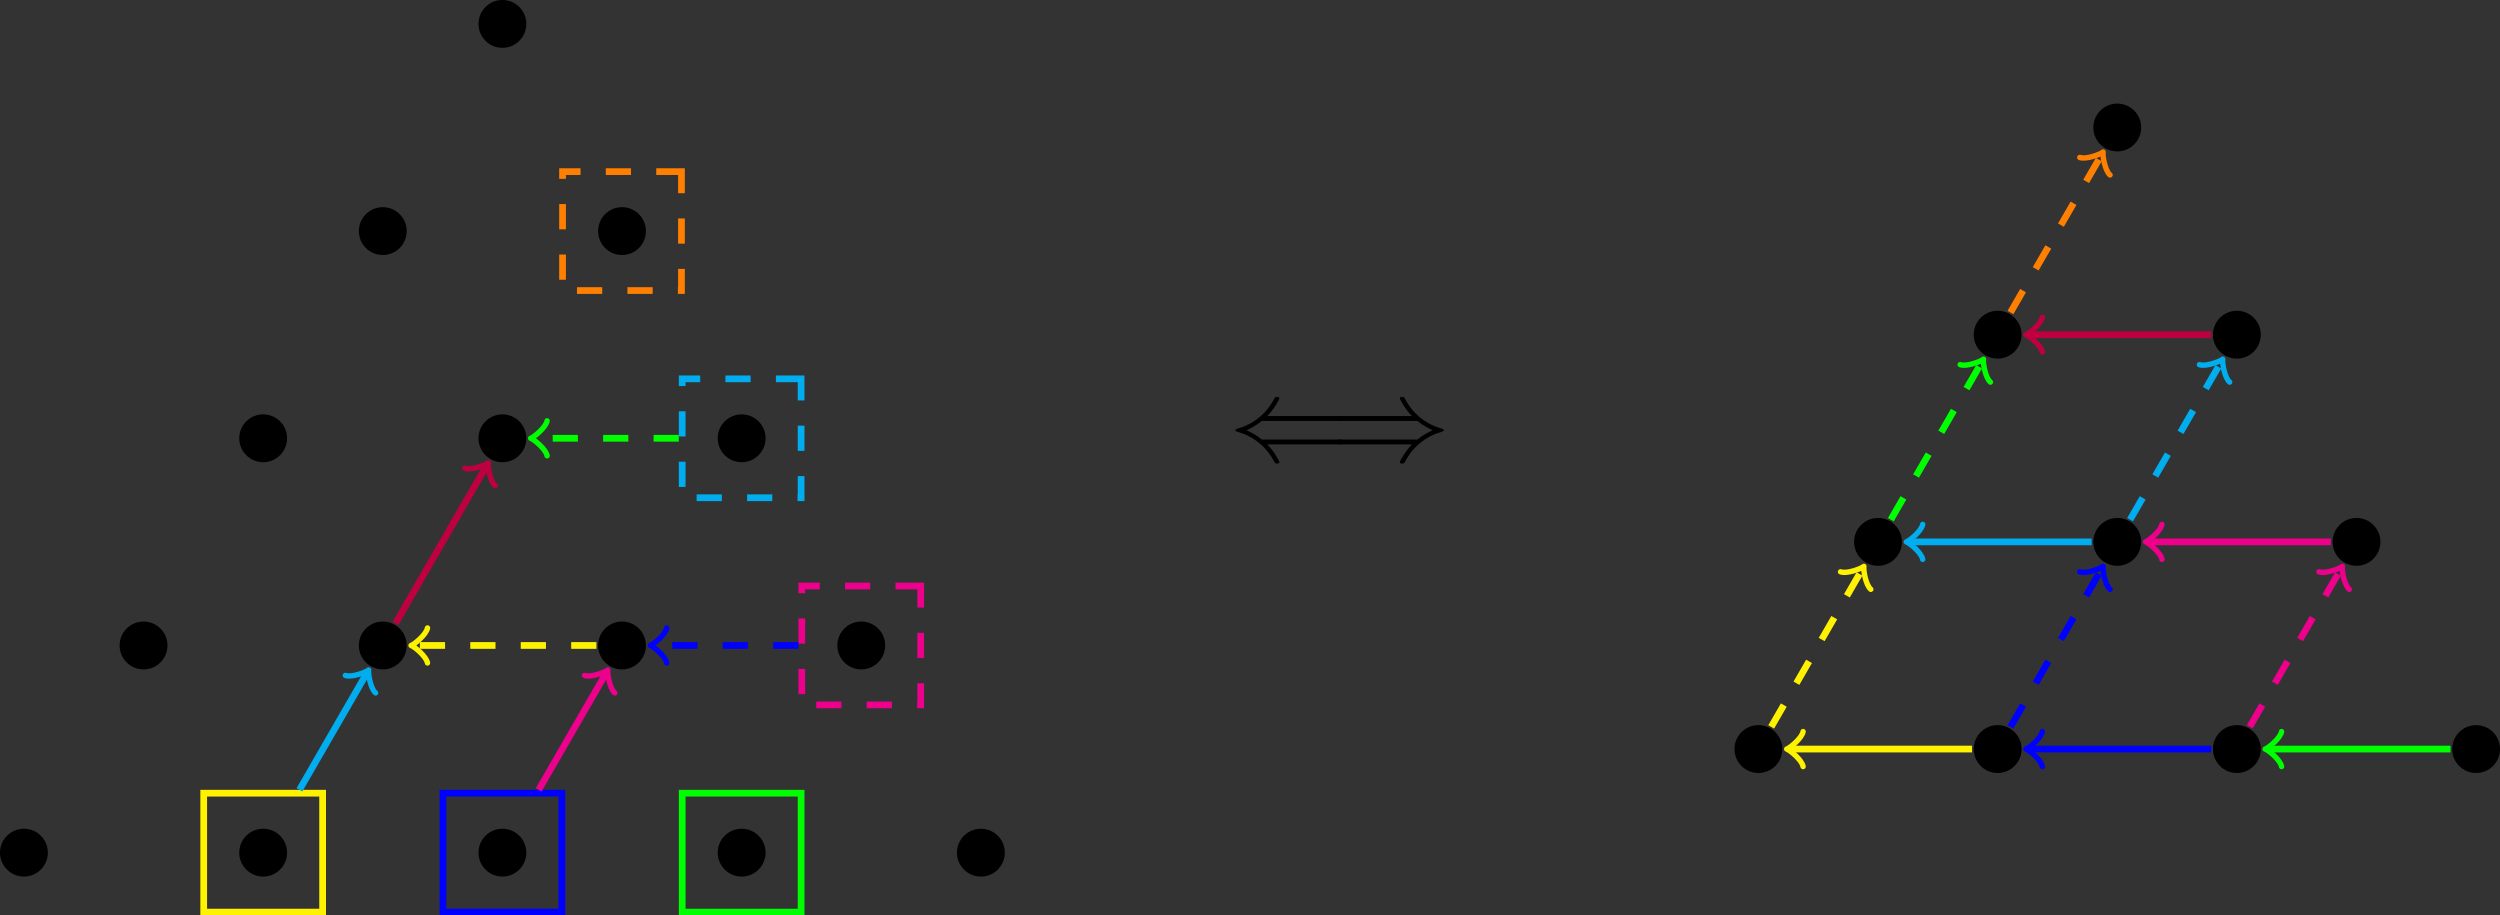 <?xml version="1.0" encoding="UTF-8"?>
<svg xmlns="http://www.w3.org/2000/svg" xmlns:xlink="http://www.w3.org/1999/xlink" width="296.22pt" height="108.473pt" viewBox="0 0 296.22 108.473" version="1.1">
<rect x="0" y="0" width="296.22" height="108.473" fill="#333333" stroke="none"/>
<defs>
<g>
<symbol overflow="visible" id="glyph0-0">
<path style="stroke:none;" d=""/>
</symbol>
<symbol overflow="visible" id="glyph0-1">
<path style="stroke:none;" d="M 13.031 -1.906 C 13.281 -1.906 13.547 -1.906 13.547 -2.188 C 13.547 -2.484 13.281 -2.484 13.031 -2.484 L 3.922 -2.484 C 3.312 -3 2.578 -3.375 2.109 -3.578 C 2.625 -3.812 3.328 -4.188 3.922 -4.688 L 13.031 -4.688 C 13.281 -4.688 13.547 -4.688 13.547 -4.984 C 13.547 -5.266 13.281 -5.266 13.031 -5.266 L 4.562 -5.266 C 5.25 -5.922 6 -7.188 6 -7.375 C 6 -7.531 5.812 -7.531 5.719 -7.531 C 5.609 -7.531 5.516 -7.531 5.453 -7.422 C 5.156 -6.875 4.75 -6.109 3.812 -5.281 C 2.828 -4.406 1.859 -4.016 1.125 -3.797 C 0.875 -3.719 0.859 -3.703 0.828 -3.672 C 0.797 -3.656 0.797 -3.609 0.797 -3.578 C 0.797 -3.562 0.797 -3.531 0.812 -3.5 L 0.859 -3.469 C 0.891 -3.453 0.906 -3.438 1.172 -3.359 C 3.109 -2.781 4.547 -1.484 5.344 0.062 C 5.516 0.344 5.516 0.359 5.719 0.359 C 5.812 0.359 6 0.359 6 0.203 C 6 0.016 5.266 -1.234 4.562 -1.906 Z M 13.031 -1.906 "/>
</symbol>
<symbol overflow="visible" id="glyph0-2">
<path style="stroke:none;" d="M 10.406 -4.688 C 11.016 -4.172 11.75 -3.797 12.219 -3.578 C 11.703 -3.359 11 -2.984 10.406 -2.484 L 1.312 -2.484 C 1.062 -2.484 0.781 -2.484 0.781 -2.188 C 0.781 -1.906 1.047 -1.906 1.297 -1.906 L 9.766 -1.906 C 9.078 -1.25 8.328 0.016 8.328 0.203 C 8.328 0.359 8.516 0.359 8.609 0.359 C 8.719 0.359 8.828 0.359 8.875 0.25 C 9.188 -0.297 9.578 -1.062 10.516 -1.891 C 11.5 -2.766 12.469 -3.156 13.203 -3.375 C 13.453 -3.453 13.469 -3.469 13.5 -3.5 C 13.531 -3.516 13.531 -3.562 13.531 -3.578 C 13.531 -3.609 13.531 -3.641 13.516 -3.672 L 13.469 -3.703 C 13.438 -3.719 13.422 -3.734 13.156 -3.812 C 11.219 -4.391 9.781 -5.688 8.984 -7.234 C 8.828 -7.516 8.812 -7.531 8.609 -7.531 C 8.516 -7.531 8.328 -7.531 8.328 -7.375 C 8.328 -7.188 9.062 -5.938 9.766 -5.266 L 1.297 -5.266 C 1.047 -5.266 0.781 -5.266 0.781 -4.984 C 0.781 -4.688 1.062 -4.688 1.312 -4.688 Z M 10.406 -4.688 "/>
</symbol>
</g>
<clipPath id="clip1">
  <path d="M 52 93 L 67 93 L 67 108.473 L 52 108.473 Z M 52 93 "/>
</clipPath>
<clipPath id="clip2">
  <path d="M 23 93 L 39 93 L 39 108.473 L 23 108.473 Z M 23 93 "/>
</clipPath>
<clipPath id="clip3">
  <path d="M 80 93 L 96 93 L 96 108.473 L 80 108.473 Z M 80 93 "/>
</clipPath>
<clipPath id="clip4">
  <path d="M 290 85 L 296.219 85 L 296.219 92 L 290 92 Z M 290 85 "/>
</clipPath>
</defs>
<g id="surface1">
<path style=" stroke:none;fill-rule:nonzero;fill:rgb(0%,0%,0%);fill-opacity:1;" d="M 5.668 101.027 C 5.668 99.465 4.402 98.195 2.836 98.195 C 1.27 98.195 0 99.465 0 101.027 C 0 102.594 1.27 103.863 2.836 103.863 C 4.402 103.863 5.668 102.594 5.668 101.027 Z M 5.668 101.027 "/>
<path style=" stroke:none;fill-rule:nonzero;fill:rgb(0%,0%,0%);fill-opacity:1;" d="M 119.059 101.027 C 119.059 99.465 117.789 98.195 116.223 98.195 C 114.656 98.195 113.387 99.465 113.387 101.027 C 113.387 102.594 114.656 103.863 116.223 103.863 C 117.789 103.863 119.059 102.594 119.059 101.027 Z M 119.059 101.027 "/>
<path style=" stroke:none;fill-rule:nonzero;fill:rgb(0%,0%,0%);fill-opacity:1;" d="M 62.363 2.832 C 62.363 1.266 61.094 -0.004 59.527 -0.004 C 57.965 -0.004 56.695 1.266 56.695 2.832 C 56.695 4.398 57.965 5.668 59.527 5.668 C 61.094 5.668 62.363 4.398 62.363 2.832 Z M 62.363 2.832 "/>
<path style=" stroke:none;fill-rule:nonzero;fill:rgb(0%,0%,0%);fill-opacity:1;" d="M 62.363 101.027 C 62.363 99.465 61.094 98.195 59.527 98.195 C 57.965 98.195 56.695 99.465 56.695 101.027 C 56.695 102.594 57.965 103.863 59.527 103.863 C 61.094 103.863 62.363 102.594 62.363 101.027 Z M 62.363 101.027 "/>
<path style=" stroke:none;fill-rule:nonzero;fill:rgb(0%,0%,0%);fill-opacity:1;" d="M 34.016 101.027 C 34.016 99.465 32.746 98.195 31.184 98.195 C 29.617 98.195 28.348 99.465 28.348 101.027 C 28.348 102.594 29.617 103.863 31.184 103.863 C 32.746 103.863 34.016 102.594 34.016 101.027 Z M 34.016 101.027 "/>
<path style=" stroke:none;fill-rule:nonzero;fill:rgb(0%,0%,0%);fill-opacity:1;" d="M 90.711 101.027 C 90.711 99.465 89.441 98.195 87.875 98.195 C 86.309 98.195 85.039 99.465 85.039 101.027 C 85.039 102.594 86.309 103.863 87.875 103.863 C 89.441 103.863 90.711 102.594 90.711 101.027 Z M 90.711 101.027 "/>
<g clip-path="url(#clip1)" clip-rule="nonzero">
<path style="fill:none;stroke-width:0.797;stroke-linecap:butt;stroke-linejoin:miter;stroke:rgb(0%,0%,100%);stroke-opacity:1;stroke-miterlimit:10;" d="M 63.739 7.045 L 49.649 7.045 L 49.649 -7.045 L 63.739 -7.045 Z M 63.739 7.045 " transform="matrix(1,0,0,-1,2.835,101.029)"/>
</g>
<g clip-path="url(#clip2)" clip-rule="nonzero">
<path style="fill:none;stroke-width:0.797;stroke-linecap:butt;stroke-linejoin:miter;stroke:rgb(100%,94.899%,0%);stroke-opacity:1;stroke-miterlimit:10;" d="M 35.392 7.045 L 21.302 7.045 L 21.302 -7.045 L 35.392 -7.045 Z M 35.392 7.045 " transform="matrix(1,0,0,-1,2.835,101.029)"/>
</g>
<g clip-path="url(#clip3)" clip-rule="nonzero">
<path style="fill:none;stroke-width:0.797;stroke-linecap:butt;stroke-linejoin:miter;stroke:rgb(0%,100%,0%);stroke-opacity:1;stroke-miterlimit:10;" d="M 92.087 7.045 L 77.997 7.045 L 77.997 -7.045 L 92.087 -7.045 Z M 92.087 7.045 " transform="matrix(1,0,0,-1,2.835,101.029)"/>
</g>
<path style=" stroke:none;fill-rule:nonzero;fill:rgb(0%,0%,0%);fill-opacity:1;" d="M 34.016 51.93 C 34.016 50.363 32.746 49.098 31.184 49.098 C 29.617 49.098 28.348 50.363 28.348 51.93 C 28.348 53.496 29.617 54.766 31.184 54.766 C 32.746 54.766 34.016 53.496 34.016 51.93 Z M 34.016 51.93 "/>
<path style=" stroke:none;fill-rule:nonzero;fill:rgb(0%,0%,0%);fill-opacity:1;" d="M 19.844 76.48 C 19.844 74.914 18.574 73.645 17.008 73.645 C 15.441 73.645 14.172 74.914 14.172 76.48 C 14.172 78.047 15.441 79.316 17.008 79.316 C 18.574 79.316 19.844 78.047 19.844 76.48 Z M 19.844 76.48 "/>
<path style=" stroke:none;fill-rule:nonzero;fill:rgb(0%,0%,0%);fill-opacity:1;" d="M 48.191 27.383 C 48.191 25.816 46.922 24.547 45.355 24.547 C 43.789 24.547 42.52 25.816 42.52 27.383 C 42.52 28.945 43.789 30.215 45.355 30.215 C 46.922 30.215 48.191 28.945 48.191 27.383 Z M 48.191 27.383 "/>
<path style=" stroke:none;fill-rule:nonzero;fill:rgb(0%,0%,0%);fill-opacity:1;" d="M 90.711 51.93 C 90.711 50.363 89.441 49.098 87.875 49.098 C 86.309 49.098 85.039 50.363 85.039 51.93 C 85.039 53.496 86.309 54.766 87.875 54.766 C 89.441 54.766 90.711 53.496 90.711 51.93 Z M 90.711 51.93 "/>
<path style=" stroke:none;fill-rule:nonzero;fill:rgb(0%,0%,0%);fill-opacity:1;" d="M 76.535 27.383 C 76.535 25.816 75.266 24.547 73.703 24.547 C 72.137 24.547 70.867 25.816 70.867 27.383 C 70.867 28.945 72.137 30.215 73.703 30.215 C 75.266 30.215 76.535 28.945 76.535 27.383 Z M 76.535 27.383 "/>
<path style=" stroke:none;fill-rule:nonzero;fill:rgb(0%,0%,0%);fill-opacity:1;" d="M 104.883 76.48 C 104.883 74.914 103.613 73.645 102.047 73.645 C 100.484 73.645 99.215 74.914 99.215 76.48 C 99.215 78.047 100.484 79.316 102.047 79.316 C 103.613 79.316 104.883 78.047 104.883 76.48 Z M 104.883 76.48 "/>
<path style="fill:none;stroke-width:0.797;stroke-linecap:butt;stroke-linejoin:miter;stroke:rgb(0%,67.839%,93.729%);stroke-opacity:1;stroke-dasharray:2.989,2.989;stroke-miterlimit:10;" d="M 92.087 56.142 L 77.997 56.142 L 77.997 42.052 L 92.087 42.052 Z M 92.087 56.142 " transform="matrix(1,0,0,-1,2.835,101.029)"/>
<path style="fill:none;stroke-width:0.797;stroke-linecap:butt;stroke-linejoin:miter;stroke:rgb(92.549%,0%,54.9%);stroke-opacity:1;stroke-dasharray:2.989,2.989;stroke-miterlimit:10;" d="M 106.259 31.595 L 92.169 31.595 L 92.169 17.506 L 106.259 17.506 Z M 106.259 31.595 " transform="matrix(1,0,0,-1,2.835,101.029)"/>
<path style="fill:none;stroke-width:0.797;stroke-linecap:butt;stroke-linejoin:miter;stroke:rgb(100%,50%,0%);stroke-opacity:1;stroke-dasharray:2.989,2.989;stroke-miterlimit:10;" d="M 77.911 80.693 L 63.821 80.693 L 63.821 66.603 L 77.911 66.603 Z M 77.911 80.693 " transform="matrix(1,0,0,-1,2.835,101.029)"/>
<path style=" stroke:none;fill-rule:nonzero;fill:rgb(0%,0%,0%);fill-opacity:1;" d="M 48.191 76.48 C 48.191 74.914 46.922 73.645 45.355 73.645 C 43.789 73.645 42.52 74.914 42.52 76.48 C 42.52 78.047 43.789 79.316 45.355 79.316 C 46.922 79.316 48.191 78.047 48.191 76.48 Z M 48.191 76.48 "/>
<path style=" stroke:none;fill-rule:nonzero;fill:rgb(0%,0%,0%);fill-opacity:1;" d="M 76.535 76.48 C 76.535 74.914 75.266 73.645 73.703 73.645 C 72.137 73.645 70.867 74.914 70.867 76.48 C 70.867 78.047 72.137 79.316 73.703 79.316 C 75.266 79.316 76.535 78.047 76.535 76.48 Z M 76.535 76.48 "/>
<path style=" stroke:none;fill-rule:nonzero;fill:rgb(0%,0%,0%);fill-opacity:1;" d="M 62.363 51.93 C 62.363 50.367 61.094 49.098 59.527 49.098 C 57.965 49.098 56.695 50.367 56.695 51.93 C 56.695 53.496 57.965 54.766 59.527 54.766 C 61.094 54.766 62.363 53.496 62.363 51.93 Z M 62.363 51.93 "/>
<path style="fill:none;stroke-width:0.797;stroke-linecap:butt;stroke-linejoin:miter;stroke:rgb(0%,0%,100%);stroke-opacity:1;stroke-dasharray:2.989,2.989;stroke-miterlimit:10;" d="M 91.77 24.549 L 74.606 24.549 " transform="matrix(1,0,0,-1,2.835,101.029)"/>
<path style="fill:none;stroke-width:0.638;stroke-linecap:round;stroke-linejoin:round;stroke:rgb(0%,0%,100%);stroke-opacity:1;stroke-miterlimit:10;" d="M -1.553 2.071 C -1.424 1.294 0.002 0.129 0.389 0.001 C 0.002 -0.128 -1.424 -1.296 -1.553 -2.074 " transform="matrix(-1,0,0,1,77.443,76.48)"/>
<path style="fill:none;stroke-width:0.797;stroke-linecap:butt;stroke-linejoin:miter;stroke:rgb(100%,94.899%,0%);stroke-opacity:1;stroke-dasharray:2.989,2.989;stroke-miterlimit:10;" d="M 67.833 24.549 L 46.263 24.549 " transform="matrix(1,0,0,-1,2.835,101.029)"/>
<path style="fill:none;stroke-width:0.638;stroke-linecap:round;stroke-linejoin:round;stroke:rgb(100%,94.899%,0%);stroke-opacity:1;stroke-miterlimit:10;" d="M -1.556 2.071 C -1.423 1.294 -0.001 0.129 0.389 0.001 C -0.001 -0.128 -1.423 -1.296 -1.556 -2.074 " transform="matrix(-1,0,0,1,49.096,76.48)"/>
<path style="fill:none;stroke-width:0.797;stroke-linecap:butt;stroke-linejoin:miter;stroke:rgb(0%,100%,0%);stroke-opacity:1;stroke-dasharray:2.989,2.989;stroke-miterlimit:10;" d="M 77.595 49.099 L 60.435 49.099 " transform="matrix(1,0,0,-1,2.835,101.029)"/>
<path style="fill:none;stroke-width:0.638;stroke-linecap:round;stroke-linejoin:round;stroke:rgb(0%,100%,0%);stroke-opacity:1;stroke-miterlimit:10;" d="M -1.554 2.073 C -1.425 1.296 0 0.128 0.387 -0.001 C 0 -0.13 -1.425 -1.294 -1.554 -2.071 " transform="matrix(-1,0,0,1,63.27,51.931)"/>
<path style="fill:none;stroke-width:0.797;stroke-linecap:butt;stroke-linejoin:miter;stroke:rgb(0%,67.839%,93.729%);stroke-opacity:1;stroke-miterlimit:10;" d="M 32.645 7.443 L 40.649 21.31 " transform="matrix(1,0,0,-1,2.835,101.029)"/>
<path style="fill:none;stroke-width:0.638;stroke-linecap:round;stroke-linejoin:round;stroke:rgb(0%,67.839%,93.729%);stroke-opacity:1;stroke-miterlimit:10;" d="M -1.555 2.07 C -1.423 1.294 -0.002 0.13 0.389 -0 C -0 -0.131 -1.425 -1.296 -1.553 -2.074 " transform="matrix(0.5,-0.866,-0.866,-0.5,43.485,79.72)"/>
<path style="fill:none;stroke-width:0.797;stroke-linecap:butt;stroke-linejoin:miter;stroke:rgb(75%,0%,25%);stroke-opacity:1;stroke-miterlimit:10;" d="M 44.036 27.177 L 54.821 45.857 " transform="matrix(1,0,0,-1,2.835,101.029)"/>
<path style="fill:none;stroke-width:0.638;stroke-linecap:round;stroke-linejoin:round;stroke:rgb(75%,0%,25%);stroke-opacity:1;stroke-miterlimit:10;" d="M -1.554 2.073 C -1.425 1.295 0.001 0.129 0.387 -0 C 0.001 -0.128 -1.424 -1.294 -1.552 -2.071 " transform="matrix(0.5,-0.866,-0.866,-0.5,57.658,55.171)"/>
<path style="fill:none;stroke-width:0.797;stroke-linecap:butt;stroke-linejoin:miter;stroke:rgb(92.549%,0%,54.9%);stroke-opacity:1;stroke-miterlimit:10;" d="M 60.993 7.443 L 68.997 21.31 " transform="matrix(1,0,0,-1,2.835,101.029)"/>
<path style="fill:none;stroke-width:0.638;stroke-linecap:round;stroke-linejoin:round;stroke:rgb(92.549%,0%,54.9%);stroke-opacity:1;stroke-miterlimit:10;" d="M -1.555 2.07 C -1.424 1.297 -0.001 0.129 0.39 -0.001 C 0 -0.131 -1.424 -1.297 -1.555 -2.071 " transform="matrix(0.5,-0.866,-0.866,-0.5,71.831,79.72)"/>
<g style="fill:rgb(0%,0%,0%);fill-opacity:1;">
  <use xlink:href="#glyph0-1" x="145.589" y="54.563"/>
</g>
<g style="fill:rgb(0%,0%,0%);fill-opacity:1;">
  <use xlink:href="#glyph0-2" x="157.539" y="54.563"/>
</g>
<path style=" stroke:none;fill-rule:nonzero;fill:rgb(0%,0%,0%);fill-opacity:1;" d="M 253.703 15.105 C 253.703 13.543 252.434 12.273 250.871 12.273 C 249.305 12.273 248.035 13.543 248.035 15.105 C 248.035 16.672 249.305 17.941 250.871 17.941 C 252.434 17.941 253.703 16.672 253.703 15.105 Z M 253.703 15.105 "/>
<path style=" stroke:none;fill-rule:nonzero;fill:rgb(0%,0%,0%);fill-opacity:1;" d="M 239.531 39.656 C 239.531 38.09 238.262 36.82 236.695 36.82 C 235.129 36.82 233.863 38.09 233.863 39.656 C 233.863 41.223 235.129 42.492 236.695 42.492 C 238.262 42.492 239.531 41.223 239.531 39.656 Z M 239.531 39.656 "/>
<path style=" stroke:none;fill-rule:nonzero;fill:rgb(0%,0%,0%);fill-opacity:1;" d="M 267.879 39.656 C 267.879 38.09 266.609 36.82 265.043 36.82 C 263.477 36.82 262.207 38.09 262.207 39.656 C 262.207 41.223 263.477 42.492 265.043 42.492 C 266.609 42.492 267.879 41.223 267.879 39.656 Z M 267.879 39.656 "/>
<path style=" stroke:none;fill-rule:nonzero;fill:rgb(0%,0%,0%);fill-opacity:1;" d="M 225.355 64.207 C 225.355 62.641 224.09 61.371 222.523 61.371 C 220.957 61.371 219.688 62.641 219.688 64.207 C 219.688 65.77 220.957 67.039 222.523 67.039 C 224.09 67.039 225.355 65.77 225.355 64.207 Z M 225.355 64.207 "/>
<path style=" stroke:none;fill-rule:nonzero;fill:rgb(0%,0%,0%);fill-opacity:1;" d="M 253.703 64.207 C 253.703 62.641 252.434 61.371 250.871 61.371 C 249.305 61.371 248.035 62.641 248.035 64.207 C 248.035 65.77 249.305 67.039 250.871 67.039 C 252.434 67.039 253.703 65.77 253.703 64.207 Z M 253.703 64.207 "/>
<path style=" stroke:none;fill-rule:nonzero;fill:rgb(0%,0%,0%);fill-opacity:1;" d="M 282.051 64.207 C 282.051 62.641 280.781 61.371 279.215 61.371 C 277.652 61.371 276.383 62.641 276.383 64.207 C 276.383 65.77 277.652 67.039 279.215 67.039 C 280.781 67.039 282.051 65.77 282.051 64.207 Z M 282.051 64.207 "/>
<path style=" stroke:none;fill-rule:nonzero;fill:rgb(0%,0%,0%);fill-opacity:1;" d="M 211.184 88.754 C 211.184 87.188 209.914 85.918 208.348 85.918 C 206.785 85.918 205.516 87.188 205.516 88.754 C 205.516 90.32 206.785 91.59 208.348 91.59 C 209.914 91.59 211.184 90.32 211.184 88.754 Z M 211.184 88.754 "/>
<path style=" stroke:none;fill-rule:nonzero;fill:rgb(0%,0%,0%);fill-opacity:1;" d="M 239.531 88.754 C 239.531 87.188 238.262 85.918 236.695 85.918 C 235.129 85.918 233.863 87.188 233.863 88.754 C 233.863 90.32 235.129 91.59 236.695 91.59 C 238.262 91.59 239.531 90.32 239.531 88.754 Z M 239.531 88.754 "/>
<path style=" stroke:none;fill-rule:nonzero;fill:rgb(0%,0%,0%);fill-opacity:1;" d="M 267.879 88.754 C 267.879 87.188 266.609 85.918 265.043 85.918 C 263.477 85.918 262.207 87.188 262.207 88.754 C 262.207 90.32 263.477 91.59 265.043 91.59 C 266.609 91.59 267.879 90.32 267.879 88.754 Z M 267.879 88.754 "/>
<g clip-path="url(#clip4)" clip-rule="nonzero">
<path style=" stroke:none;fill-rule:nonzero;fill:rgb(0%,0%,0%);fill-opacity:1;" d="M 296.223 88.754 C 296.223 87.188 294.957 85.918 293.391 85.918 C 291.824 85.918 290.555 87.188 290.555 88.754 C 290.555 90.32 291.824 91.59 293.391 91.59 C 294.957 91.59 296.223 90.32 296.223 88.754 Z M 296.223 88.754 "/>
</g>
<path style="fill:none;stroke-width:0.797;stroke-linecap:butt;stroke-linejoin:miter;stroke:rgb(100%,94.899%,0%);stroke-opacity:1;stroke-dasharray:2.989,2.989;stroke-miterlimit:10;" d="M 207.032 14.9 L 217.817 33.584 " transform="matrix(1,0,0,-1,2.835,101.029)"/>
<path style="fill:none;stroke-width:0.638;stroke-linecap:round;stroke-linejoin:round;stroke:rgb(100%,94.899%,0%);stroke-opacity:1;stroke-miterlimit:10;" d="M -1.552 2.072 C -1.425 1.297 0.001 0.131 0.389 -0.001 C -0.001 -0.131 -1.425 -1.297 -1.556 -2.071 " transform="matrix(0.5,-0.866,-0.866,-0.5,220.652,67.445)"/>
<path style="fill:none;stroke-width:0.797;stroke-linecap:butt;stroke-linejoin:miter;stroke:rgb(0%,100%,0%);stroke-opacity:1;stroke-dasharray:2.989,2.989;stroke-miterlimit:10;" d="M 221.204 39.451 L 231.989 58.134 " transform="matrix(1,0,0,-1,2.835,101.029)"/>
<path style="fill:none;stroke-width:0.638;stroke-linecap:round;stroke-linejoin:round;stroke:rgb(0%,100%,0%);stroke-opacity:1;stroke-miterlimit:10;" d="M -1.555 2.072 C -1.423 1.296 0 0.128 0.389 0.001 C -0 -0.129 -1.425 -1.295 -1.553 -2.072 " transform="matrix(0.5,-0.866,-0.866,-0.5,234.826,42.896)"/>
<path style="fill:none;stroke-width:0.797;stroke-linecap:butt;stroke-linejoin:miter;stroke:rgb(100%,50%,0%);stroke-opacity:1;stroke-dasharray:2.989,2.989;stroke-miterlimit:10;" d="M 235.38 64.002 L 246.165 82.681 " transform="matrix(1,0,0,-1,2.835,101.029)"/>
<path style="fill:none;stroke-width:0.638;stroke-linecap:round;stroke-linejoin:round;stroke:rgb(100%,50%,0%);stroke-opacity:1;stroke-miterlimit:10;" d="M -1.554 2.074 C -1.425 1.296 0.001 0.13 0.387 0.001 C 0.001 -0.127 -1.422 -1.296 -1.556 -2.072 " transform="matrix(0.5,-0.866,-0.866,-0.5,248.999,18.347)"/>
<path style="fill:none;stroke-width:0.797;stroke-linecap:butt;stroke-linejoin:miter;stroke:rgb(0%,0%,100%);stroke-opacity:1;stroke-dasharray:2.989,2.989;stroke-miterlimit:10;" d="M 235.38 14.9 L 246.165 33.584 " transform="matrix(1,0,0,-1,2.835,101.029)"/>
<path style="fill:none;stroke-width:0.638;stroke-linecap:round;stroke-linejoin:round;stroke:rgb(0%,0%,100%);stroke-opacity:1;stroke-miterlimit:10;" d="M -1.554 2.074 C -1.425 1.296 0.001 0.13 0.387 0.001 C -0.002 -0.129 -1.425 -1.298 -1.555 -2.072 " transform="matrix(0.5,-0.866,-0.866,-0.5,248.999,67.445)"/>
<path style="fill:none;stroke-width:0.797;stroke-linecap:butt;stroke-linejoin:miter;stroke:rgb(0%,67.839%,93.729%);stroke-opacity:1;stroke-dasharray:2.989,2.989;stroke-miterlimit:10;" d="M 249.552 39.451 L 260.337 58.134 " transform="matrix(1,0,0,-1,2.835,101.029)"/>
<path style="fill:none;stroke-width:0.638;stroke-linecap:round;stroke-linejoin:round;stroke:rgb(0%,67.839%,93.729%);stroke-opacity:1;stroke-miterlimit:10;" d="M -1.555 2.071 C -1.422 1.295 -0.001 0.131 0.39 0 C 0 -0.13 -1.424 -1.295 -1.553 -2.073 " transform="matrix(0.5,-0.866,-0.866,-0.5,263.172,42.896)"/>
<path style="fill:none;stroke-width:0.797;stroke-linecap:butt;stroke-linejoin:miter;stroke:rgb(92.549%,0%,54.9%);stroke-opacity:1;stroke-dasharray:2.989,2.989;stroke-miterlimit:10;" d="M 263.724 14.9 L 274.513 33.584 " transform="matrix(1,0,0,-1,2.835,101.029)"/>
<path style="fill:none;stroke-width:0.638;stroke-linecap:round;stroke-linejoin:round;stroke:rgb(92.549%,0%,54.9%);stroke-opacity:1;stroke-miterlimit:10;" d="M -1.553 2.073 C -1.425 1.295 0.002 0.13 0.388 0.001 C -0.002 -0.13 -1.427 -1.295 -1.555 -2.073 " transform="matrix(0.5,-0.866,-0.866,-0.5,277.346,67.445)"/>
<path style="fill:none;stroke-width:0.797;stroke-linecap:butt;stroke-linejoin:miter;stroke:rgb(0%,100%,0%);stroke-opacity:1;stroke-miterlimit:10;" d="M 287.52 12.275 L 265.95 12.275 " transform="matrix(1,0,0,-1,2.835,101.029)"/>
<path style="fill:none;stroke-width:0.638;stroke-linecap:round;stroke-linejoin:round;stroke:rgb(0%,100%,0%);stroke-opacity:1;stroke-miterlimit:10;" d="M -1.556 2.074 C -1.423 1.296 -0.001 0.128 0.39 -0.001 C -0.001 -0.129 -1.423 -1.294 -1.556 -2.071 " transform="matrix(-1,0,0,1,268.784,88.754)"/>
<path style="fill:none;stroke-width:0.797;stroke-linecap:butt;stroke-linejoin:miter;stroke:rgb(0%,0%,100%);stroke-opacity:1;stroke-miterlimit:10;" d="M 259.173 12.275 L 237.602 12.275 " transform="matrix(1,0,0,-1,2.835,101.029)"/>
<path style="fill:none;stroke-width:0.638;stroke-linecap:round;stroke-linejoin:round;stroke:rgb(0%,0%,100%);stroke-opacity:1;stroke-miterlimit:10;" d="M -1.555 2.074 C -1.426 1.296 -0 0.128 0.387 -0.001 C -0 -0.129 -1.426 -1.294 -1.555 -2.071 " transform="matrix(-1,0,0,1,240.437,88.754)"/>
<path style="fill:none;stroke-width:0.797;stroke-linecap:butt;stroke-linejoin:miter;stroke:rgb(100%,94.899%,0%);stroke-opacity:1;stroke-miterlimit:10;" d="M 230.829 12.275 L 209.255 12.275 " transform="matrix(1,0,0,-1,2.835,101.029)"/>
<path style="fill:none;stroke-width:0.638;stroke-linecap:round;stroke-linejoin:round;stroke:rgb(100%,94.899%,0%);stroke-opacity:1;stroke-miterlimit:10;" d="M -1.554 2.074 C -1.425 1.296 0.001 0.128 0.387 -0.001 C 0.001 -0.129 -1.425 -1.294 -1.554 -2.071 " transform="matrix(-1,0,0,1,212.091,88.754)"/>
<path style="fill:none;stroke-width:0.797;stroke-linecap:butt;stroke-linejoin:miter;stroke:rgb(92.549%,0%,54.9%);stroke-opacity:1;stroke-miterlimit:10;" d="M 273.349 36.822 L 251.774 36.822 " transform="matrix(1,0,0,-1,2.835,101.029)"/>
<path style="fill:none;stroke-width:0.638;stroke-linecap:round;stroke-linejoin:round;stroke:rgb(92.549%,0%,54.9%);stroke-opacity:1;stroke-miterlimit:10;" d="M -1.553 2.072 C -1.424 1.295 0.001 0.131 0.388 0.002 C 0.001 -0.131 -1.424 -1.295 -1.553 -2.073 " transform="matrix(-1,0,0,1,254.611,64.205)"/>
<path style="fill:none;stroke-width:0.797;stroke-linecap:butt;stroke-linejoin:miter;stroke:rgb(0%,67.839%,93.729%);stroke-opacity:1;stroke-miterlimit:10;" d="M 245.001 36.822 L 223.431 36.822 " transform="matrix(1,0,0,-1,2.835,101.029)"/>
<path style="fill:none;stroke-width:0.638;stroke-linecap:round;stroke-linejoin:round;stroke:rgb(0%,67.839%,93.729%);stroke-opacity:1;stroke-miterlimit:10;" d="M -1.552 2.072 C -1.424 1.295 -0.002 0.131 0.389 0.002 C -0.002 -0.131 -1.424 -1.295 -1.552 -2.073 " transform="matrix(-1,0,0,1,226.264,64.205)"/>
<path style="fill:none;stroke-width:0.797;stroke-linecap:butt;stroke-linejoin:miter;stroke:rgb(75%,0%,25%);stroke-opacity:1;stroke-miterlimit:10;" d="M 259.173 61.373 L 237.602 61.373 " transform="matrix(1,0,0,-1,2.835,101.029)"/>
<path style="fill:none;stroke-width:0.638;stroke-linecap:round;stroke-linejoin:round;stroke:rgb(75%,0%,25%);stroke-opacity:1;stroke-miterlimit:10;" d="M -1.555 2.07 C -1.426 1.297 -0 0.129 0.387 0 C -0 -0.129 -1.426 -1.297 -1.555 -2.07 " transform="matrix(-1,0,0,1,240.437,39.656)"/>
</g>
</svg>
